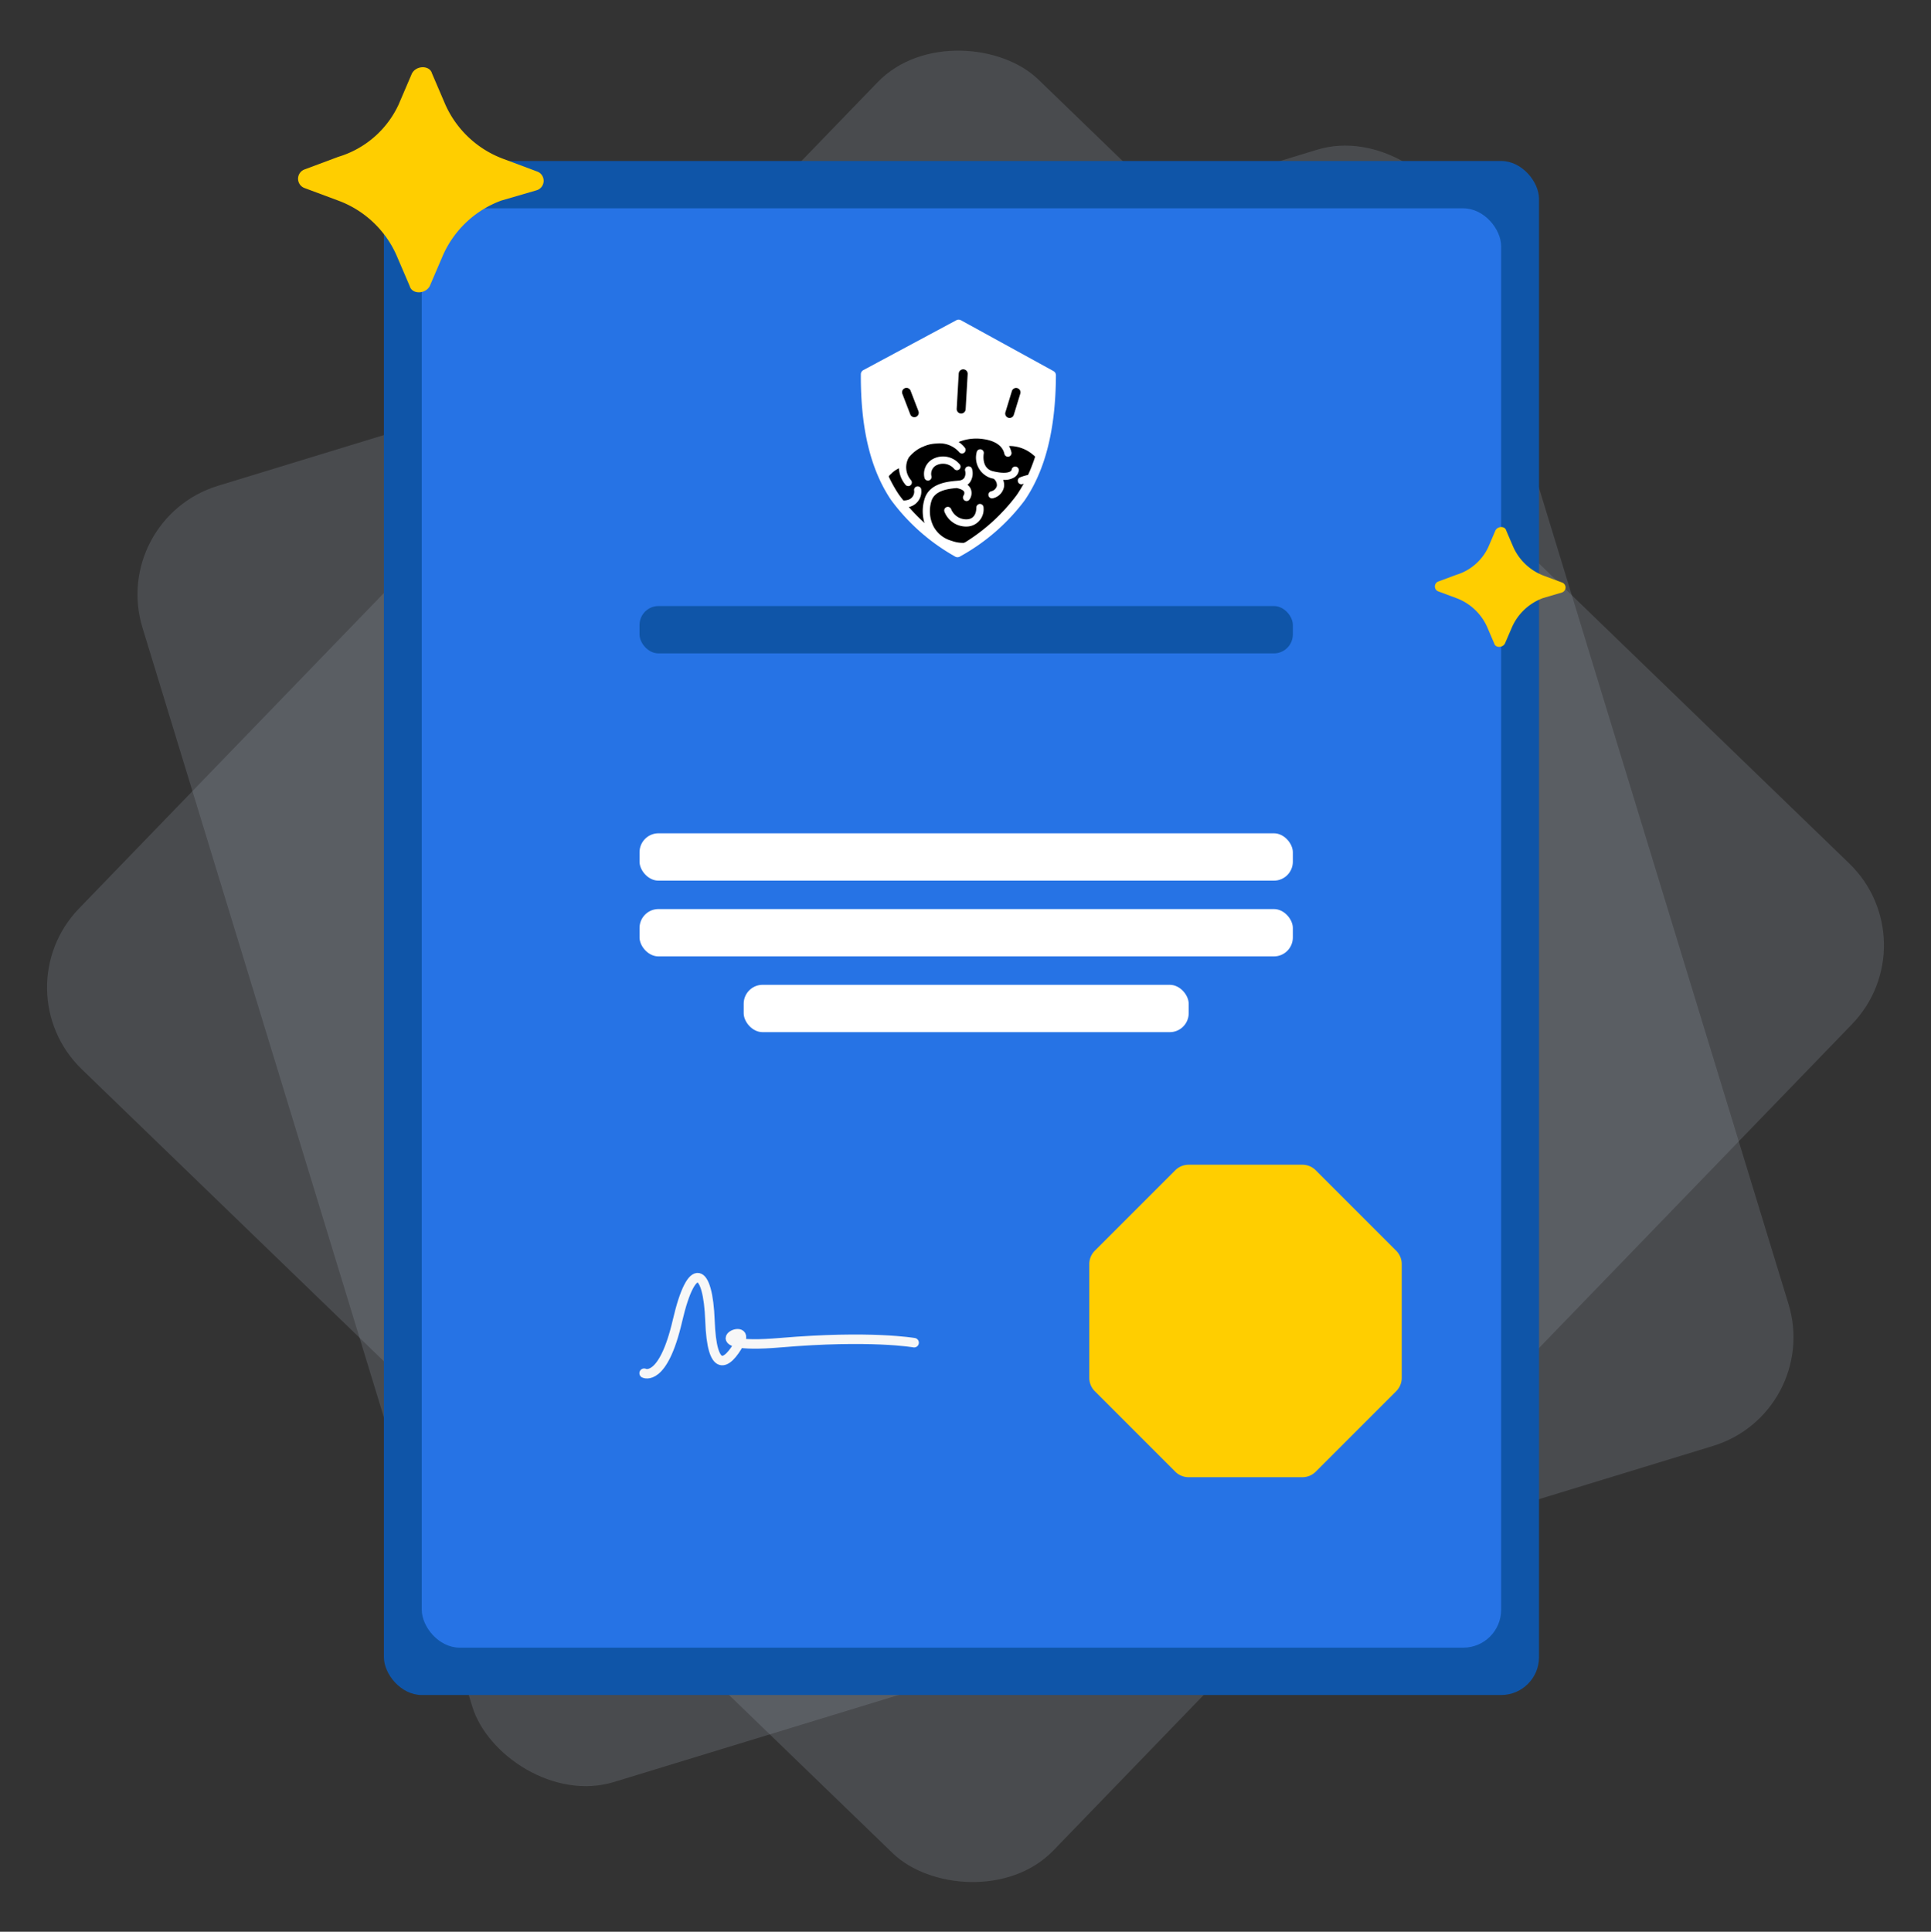 <svg id="Component_22_1" data-name="Component 22 – 1" xmlns="http://www.w3.org/2000/svg" width="203.945" height="204" viewBox="0 0 203.945 204">
  <rect x="0" y="0" width="203.945" height="204" fill="#333333" stroke="none"/>
  <g id="Group_284" data-name="Group 284" transform="translate(-769.575 -147.551)">
    <rect id="Rectangle_236" data-name="Rectangle 236" width="145.37" height="143.134" rx="12" transform="translate(781.114 202.362) rotate(-17)" fill="#a3abbd" opacity="0.2"/>
    <rect id="Rectangle_237" data-name="Rectangle 237" width="145.37" height="143.134" rx="12" transform="matrix(0.695, -0.719, 0.719, 0.695, 769.575, 252.122)" fill="#a3abbd" opacity="0.2"/>
  </g>
  <g id="Component_21_1" data-name="Component 21 – 1" transform="translate(31.481 7.099)">
    <g id="Group_286" data-name="Group 286" transform="translate(-486.935 -133.099)">
      <rect id="Rectangle_243" data-name="Rectangle 243" width="122" height="162" rx="4" transform="translate(496 143)" fill="#0f55a8"/>
      <rect id="Rectangle_238" data-name="Rectangle 238" width="114" height="152" rx="4" transform="translate(500 148)" fill="#2673e5"/>
      <path id="Polygon_8" data-name="Polygon 8" d="M22.506,0A2,2,0,0,1,23.92.586L32.414,9.08A2,2,0,0,1,33,10.494V22.506a2,2,0,0,1-.586,1.414L23.92,32.414A2,2,0,0,1,22.506,33H10.494a2,2,0,0,1-1.414-.586L.586,23.92A2,2,0,0,1,0,22.506V10.494A2,2,0,0,1,.586,9.08L9.08.586A2,2,0,0,1,10.494,0Z" transform="translate(570.5 249)" fill="#ffce00"/>
      <rect id="Rectangle_239" data-name="Rectangle 239" width="69" height="5" rx="2" transform="translate(523 190)" fill="#0f55a8"/>
      <rect id="Rectangle_240" data-name="Rectangle 240" width="69" height="5" rx="2" transform="translate(523 214)" fill="#fff"/>
      <rect id="Rectangle_241" data-name="Rectangle 241" width="69" height="5" rx="2" transform="translate(523 222)" fill="#fff"/>
      <rect id="Rectangle_242" data-name="Rectangle 242" width="47" height="5" rx="2" transform="translate(534 230)" fill="#fff"/>
      <path id="Path_149" data-name="Path 149" d="M11867,1238.2s2,1.022,3.52-5.538,3.234-5.556,3.434,0,1.738,4.808,3.129,2.317-5.266.815,4.289,0,14.145,0,14.145,0" transform="translate(-11343.515 -967.185)" fill="none" stroke="#f7f7f7" stroke-linecap="round" stroke-width="1"/>
      <g id="Group_285" data-name="Group 285" transform="translate(10223.203 303.988)">
        <g id="Group_1" data-name="Group 1" transform="translate(-9676.32 -143.457)">
          <path id="Path_1" data-name="Path 1" d="M114.166,90.977s8.4-6.867,8.689-11.833.237-6.458.237-6.458-8.733-5.308-9.108-5.258-10.135,5.03-10.135,5.03S102.375,86.355,114.166,90.977Z" transform="translate(-103.789 -67.427)" fill="#fff"/>
        </g>
        <g id="Group_4" data-name="Group 4" transform="translate(-9676.606 -144.009)">
          <g id="Group_3" data-name="Group 3" transform="translate(0 0)">
            <g id="Group_2" data-name="Group 2">
              <path id="Path_2" data-name="Path 2" d="M112.683,65.206a.284.284,0,0,0-.07.026l-9.825,5.27a.281.281,0,0,0-.15.253c-.031,6.3,1.253,10.314,3.146,13.13a21.177,21.177,0,0,0,6.69,5.912.28.28,0,0,0,.3,0,21.177,21.177,0,0,0,6.748-5.846c1.921-2.8,3.245-6.8,3.276-13.1a.28.28,0,0,0-.147-.254l-9.772-5.368a.279.279,0,0,0-.193-.027Zm.058.6,9.484,5.209c-.054,6.121-1.338,9.96-3.168,12.626a20.271,20.271,0,0,1-6.432,5.593,20.267,20.267,0,0,1-6.376-5.657c-1.8-2.684-3.05-6.536-3.043-12.657Z" transform="translate(-102.638 -65.2)"/>
            </g>
          </g>
        </g>
        <g id="Group_5" data-name="Group 5" transform="translate(-9676.27 -143.459)">
          <path id="Path_3" data-name="Path 3" d="M123.349,72.678s-9.274-5.308-9.649-5.259-9.595,5.03-9.595,5.03-1.834,12.828,9.541,18.717A18.626,18.626,0,0,0,123.349,72.678Z" transform="translate(-103.996 -67.419)" fill="#fff"/>
        </g>
        <g id="Group_7" data-name="Group 7" transform="translate(-9674.455 -131.793)">
          <path id="Path_5" data-name="Path 5" d="M119.3,126.891l4.984-4.007,2.227-3.23,1.127-3.257-1.658-1.434-1.989-.152-2.745-.3-2.656.171-1.926.286-2.485,1.054-1.027.981-1.033,1.355-.8.1,4.406,6.432Z" transform="translate(-111.318 -114.507)"/>
        </g>
        <g id="Group_20" data-name="Group 20" transform="translate(-9674.564 -132.433)">
          <path id="Path_22" data-name="Path 22" d="M141.048,142.853a.38.38,0,0,0-.382.376c-.008.725-.309,1.153-.87,1.237a1.718,1.718,0,0,1-1.777-1.029c0-.008,0-.016-.008-.024a.38.38,0,1,0-.716.256,2.458,2.458,0,0,0,2.281,1.573,2.119,2.119,0,0,0,.334-.024,1.82,1.82,0,0,0,1.517-1.981v0A.38.38,0,0,0,141.048,142.853Z" transform="translate(-130.733 -135.19)" fill="#fff"/>
          <path id="Path_23" data-name="Path 23" d="M154.969,122.53a1.02,1.02,0,0,0,.46-.7v.006a.38.38,0,0,0-.751-.123.267.267,0,0,1-.13.186c-.145.1-.614.287-1.85-.012s-.979-1.805-.968-1.869a.38.38,0,0,0-.749-.133,2.27,2.27,0,0,0,1.539,2.74c.088.021.171.038.255.056a.849.849,0,0,1,.339.763.8.8,0,0,1-.625.568h0a.38.38,0,1,0,.22.728,1.532,1.532,0,0,0,1.153-1.162,1.435,1.435,0,0,0-.083-.775h.05A2.022,2.022,0,0,0,154.969,122.53Z" transform="translate(-141.014 -117.68)" fill="#fff"/>
          <path id="Path_24" data-name="Path 24" d="M111.255,117.1a3.241,3.241,0,0,1,1.378-1.279,2.98,2.98,0,0,0,.682,1.732.381.381,0,1,0,.573-.5,2.073,2.073,0,0,1-.208-2.375,3.943,3.943,0,0,1,2.937-1.469,2.755,2.755,0,0,1,2.374.9.38.38,0,1,0,.606-.46l-.011-.013a3,3,0,0,0-.641-.591,4.933,4.933,0,0,1,2.628-.3c.717.1,1.956.437,2.2,1.557a.381.381,0,0,0,.37.3.39.39,0,0,0,.081-.008.381.381,0,0,0,.294-.451v0a2.324,2.324,0,0,0-.263-.672,3.833,3.833,0,0,1,2.327.753,4.458,4.458,0,0,1,.8.756q.151-.4.287-.808a5.246,5.246,0,0,0-.646-.565,4.477,4.477,0,0,0-3.378-.84,4,4,0,0,0-1.963-.776,4.86,4.86,0,0,0-3.5.671,4.055,4.055,0,0,0-1.616-.207,4.685,4.685,0,0,0-3.54,1.837,2.792,2.792,0,0,0-.3.686,3.919,3.919,0,0,0-1.852,1.328Q111.054,116.7,111.255,117.1Z" transform="translate(-110.877 -111.925)" fill="#fff"/>
          <path id="Path_25" data-name="Path 25" d="M168.946,130.523a.381.381,0,1,0,.259.716,5.633,5.633,0,0,1,.576-.173q.232-.415.449-.857A4.754,4.754,0,0,0,168.946,130.523Z" transform="translate(-154.37 -125.679)" fill="#fff"/>
          <path id="Path_26" data-name="Path 26" d="M119.63,135.636a.381.381,0,0,0-.759.057.908.908,0,0,1-.6,1.024,1.6,1.6,0,0,1-1.234-.1c.216.317.444.631.689.94l.039,0a2.177,2.177,0,0,0,.769-.132,1.674,1.674,0,0,0,1.09-1.8Z" transform="translate(-115.515 -129.497)" fill="#fff"/>
          <path id="Path_27" data-name="Path 27" d="M129.934,123.545a1.56,1.56,0,0,1,1.927.4l.012.011a.38.38,0,1,0,.509-.565,2.282,2.282,0,0,0-2.851-.491,1.786,1.786,0,0,0-.829,1.983.381.381,0,0,0,.361.266.374.374,0,0,0,.117-.018.38.38,0,0,0,.248-.477A1.02,1.02,0,0,1,129.934,123.545Z" transform="translate(-124.243 -119.953)" fill="#fff"/>
          <path id="Path_28" data-name="Path 28" d="M166,142.1l-.52.505q.081-.027.164-.047C165.767,142.41,165.885,142.256,166,142.1Z" transform="translate(-151.954 -134.624)" fill="#fff"/>
          <path id="Path_29" data-name="Path 29" d="M131.028,135.429a5.415,5.415,0,0,0,1.16.208,18.414,18.414,0,0,0,3.881-2.953c.021-.063.042-.126.061-.192a1.855,1.855,0,0,1,.075-.249l-2.4,2.333a3.405,3.405,0,0,1-2.654.1,3.076,3.076,0,0,1-1.9-1.517,3.573,3.573,0,0,1-.211-2.7c.361-1.119,1.821-1.273,2.648-1.349.6.117.759.313.8.393a.452.452,0,0,1-.064.393.381.381,0,1,0,.661.377,1.171,1.171,0,0,0,.092-1.093,1.138,1.138,0,0,0-.34-.416,1.345,1.345,0,0,0,.3-.315,1.678,1.678,0,0,0,.193-1.331.38.38,0,0,0-.744.16.971.971,0,0,1-.082.747.679.679,0,0,1-.454.278c-.089.017-.218.028-.373.042-.92.083-2.835.256-3.357,1.877a4.346,4.346,0,0,0,.262,3.29c.045.086.1.167.146.248l-.124.011A18.107,18.107,0,0,0,131.028,135.429Z" transform="translate(-123.843 -123.125)" fill="#fff"/>
          <path id="Path_30" data-name="Path 30" d="M160.769,145.276l1.168-1.136A1.884,1.884,0,0,0,160.769,145.276Z" transform="translate(-148.408 -136.159)" fill="#fff"/>
        </g>
        <g id="Group_23" data-name="Group 23" transform="translate(-9661.582 -137.019)">
          <g id="Group_21" data-name="Group 21" transform="translate(0.105 0.105)">
            <rect id="Rectangle_1" data-name="Rectangle 1" width="0.517" height="2.858" rx="0.258" transform="matrix(-0.956, -0.292, 0.292, -0.956, 0.53, 2.92)"/>
            <path id="Path_31" data-name="Path 31" d="M164.082,96.793a.321.321,0,0,1-.095-.014l-.053-.016a.324.324,0,0,1-.215-.4l.7-2.291a.324.324,0,0,1,.4-.215l.052.016a.324.324,0,0,1,.215.4l-.7,2.291a.325.325,0,0,1-.309.229Zm-.093-.208.052.016a.138.138,0,0,0,.172-.091l.7-2.291a.138.138,0,0,0-.092-.172l-.052-.016a.137.137,0,0,0-.105.01.136.136,0,0,0-.067.081l-.7,2.291a.139.139,0,0,0,.092.172Z" transform="translate(-163.706 -93.838)"/>
          </g>
          <g id="Group_22" data-name="Group 22">
            <path id="Path_32" data-name="Path 32" d="M164.025,96.769a.363.363,0,0,1-.108-.016.371.371,0,0,1-.246-.463l.685-2.239a.371.371,0,0,1,.709.217l-.685,2.239A.371.371,0,0,1,164.025,96.769Zm.685-2.755a.146.146,0,0,0-.14.1l-.685,2.238a.146.146,0,0,0,.28.086l.685-2.239a.146.146,0,0,0-.1-.183A.148.148,0,0,0,164.711,94.013Z" transform="translate(-163.562 -93.696)"/>
            <path id="Path_33" data-name="Path 33" d="M163.744,96.578a.454.454,0,0,1-.136-.02.464.464,0,0,1-.307-.578l.685-2.239a.465.465,0,0,1,.579-.307.464.464,0,0,1,.307.578l-.685,2.239A.467.467,0,0,1,163.744,96.578Zm.685-2.979a.28.28,0,0,0-.266.2l-.685,2.238a.278.278,0,0,0,.184.347.286.286,0,0,0,.347-.184l.685-2.239a.277.277,0,0,0-.265-.358Zm-.685,2.755a.242.242,0,0,1-.07-.01.239.239,0,0,1-.159-.3l.685-2.238a.241.241,0,0,1,.3-.159.239.239,0,0,1,.16.3l-.685,2.238A.239.239,0,0,1,163.744,96.354Zm.685-2.531a.053.053,0,0,0-.051.037l-.685,2.239a.054.054,0,0,0,0,.041.053.053,0,0,0,.032.026.054.054,0,0,0,.066-.035l.685-2.239a.056.056,0,0,0,0-.041.054.054,0,0,0-.032-.026Z" transform="translate(-163.28 -93.413)"/>
          </g>
        </g>
        <g id="Group_26" data-name="Group 26" transform="translate(-9672.478 -137.046)">
          <g id="Group_24" data-name="Group 24" transform="translate(0.104 0.104)">
            <rect id="Rectangle_2" data-name="Rectangle 2" width="0.517" height="2.858" rx="0.258" transform="matrix(0.933, -0.359, 0.359, 0.933, 0.026, 0.211)"/>
            <path id="Path_34" data-name="Path 34" d="M120.9,96.628a.327.327,0,0,1-.132-.028.321.321,0,0,1-.171-.179l-.86-2.236a.324.324,0,0,1,.186-.418l.052-.02a.324.324,0,0,1,.418.186l.86,2.237a.324.324,0,0,1-.186.418l-.052.02A.318.318,0,0,1,120.9,96.628Zm-.81-2.718a.131.131,0,0,0-.049.009l-.052.02a.138.138,0,0,0-.079.178l.86,2.237a.139.139,0,0,0,.178.079l.052-.02a.138.138,0,0,0,.079-.178L120.224,94A.138.138,0,0,0,120.095,93.91Z" transform="translate(-119.72 -93.724)"/>
          </g>
          <g id="Group_25" data-name="Group 25" transform="translate(0 0)">
            <path id="Path_35" data-name="Path 35" d="M120.886,96.606a.375.375,0,0,1-.151-.032.368.368,0,0,1-.2-.205l-.84-2.185a.371.371,0,0,1,.692-.266l.84,2.185a.371.371,0,0,1-.213.479h0A.372.372,0,0,1,120.886,96.606Zm-.841-2.7a.146.146,0,0,0-.136.2l.84,2.185a.147.147,0,0,0,.189.084.146.146,0,0,0,.084-.189L120.182,94a.148.148,0,0,0-.137-.094Z" transform="translate(-119.582 -93.587)"/>
            <path id="Path_36" data-name="Path 36" d="M120.6,96.416a.465.465,0,0,1-.433-.3l-.84-2.184a.464.464,0,0,1,.865-.333l.84,2.185a.463.463,0,0,1-.432.63Zm-.841-2.926a.278.278,0,0,0-.258.378l.84,2.184a.275.275,0,0,0,.146.154.277.277,0,0,0,.372-.353l-.84-2.185a.277.277,0,0,0-.147-.154A.282.282,0,0,0,119.763,93.49Zm.841,2.7a.241.241,0,0,1-.223-.153l-.84-2.185a.239.239,0,0,1,.446-.171l.84,2.185a.239.239,0,0,1-.222.325Zm-.841-2.477a.059.059,0,0,0-.02,0,.053.053,0,0,0-.028.028.054.054,0,0,0,0,.041l.84,2.185a.05.05,0,0,0,.028.029.052.052,0,0,0,.041,0,.053.053,0,0,0,.03-.069l-.84-2.185a.054.054,0,0,0-.028-.029Z" transform="translate(-119.3 -93.304)"/>
          </g>
        </g>
        <g id="Group_29" data-name="Group 29" transform="translate(-9666.706 -138.984)">
          <g id="Group_27" data-name="Group 27" transform="translate(0.111 0.111)">
            <rect id="Rectangle_3" data-name="Rectangle 3" width="0.534" height="4.257" rx="0.267" transform="translate(0.324 0.08) rotate(3.295)"/>
            <path id="Path_37" data-name="Path 37" d="M143.434,90.37h-.019l-.057,0a.331.331,0,0,1-.311-.35l.217-3.773a.331.331,0,0,1,.35-.312l.057,0a.332.332,0,0,1,.312.35l-.217,3.773A.332.332,0,0,1,143.434,90.37Zm-.008-.186a.147.147,0,0,0,.154-.137l.217-3.773a.146.146,0,0,0-.137-.154l-.057,0a.148.148,0,0,0-.154.137l-.217,3.773a.147.147,0,0,0,.137.154Z" transform="translate(-143.046 -85.93)"/>
          </g>
          <g id="Group_28" data-name="Group 28">
            <path id="Path_38" data-name="Path 38" d="M143.354,90.335h-.022a.38.38,0,0,1-.357-.4l.214-3.717a.379.379,0,0,1,.757.044l-.214,3.716A.38.38,0,0,1,143.354,90.335Zm.214-4.25a.156.156,0,0,0-.155.146l-.214,3.717a.155.155,0,1,0,.309.018l.214-3.716a.155.155,0,0,0-.146-.164Z" transform="translate(-142.881 -85.767)"/>
            <path id="Path_39" data-name="Path 39" d="M143.071,90.145h-.028a.473.473,0,0,1-.443-.5l.214-3.717a.468.468,0,0,1,.158-.325.463.463,0,0,1,.341-.119.472.472,0,0,1,.444.5l-.214,3.716A.472.472,0,0,1,143.071,90.145Zm.214-4.475a.288.288,0,0,0-.286.27l-.214,3.716a.288.288,0,0,0,.27.3l.016.093v-.093a.287.287,0,0,0,.286-.27l.214-3.716a.287.287,0,0,0-.269-.3Zm-.218,4.25h-.008a.249.249,0,0,1-.236-.262l.214-3.716a.247.247,0,0,1,.247-.233h.008a.248.248,0,0,1,.239.262l-.214,3.716A.249.249,0,0,1,143.068,89.92Zm.218-4.119v.093a.062.062,0,0,0-.062.058l-.214,3.716a.062.062,0,0,0,.058.065h0a.062.062,0,0,0,.064-.059l.214-3.716a.064.064,0,0,0-.016-.045.061.061,0,0,0-.043-.021Z" transform="translate(-142.599 -85.484)"/>
          </g>
        </g>
        <g id="Group_33" data-name="Group 33" transform="translate(-9676.83 -144.233)">
          <g id="Group_32" data-name="Group 32">
            <g id="Group_30" data-name="Group 30" transform="translate(0.224 0.224)">
              <path id="Path_40" data-name="Path 40" d="M112.683,65.206a.284.284,0,0,0-.07.026l-9.825,5.27a.281.281,0,0,0-.15.253c-.031,6.3,1.253,10.314,3.146,13.13a21.177,21.177,0,0,0,6.69,5.912.28.28,0,0,0,.3,0,21.177,21.177,0,0,0,6.748-5.846c1.921-2.8,3.245-6.8,3.276-13.1a.28.28,0,0,0-.147-.254l-9.772-5.368a.279.279,0,0,0-.193-.027Zm.058.6,9.484,5.209c-.054,6.121-1.338,9.96-3.168,12.626a20.271,20.271,0,0,1-6.432,5.593,20.267,20.267,0,0,1-6.376-5.657c-1.8-2.684-3.05-6.536-3.043-12.657Z" transform="translate(-102.638 -65.2)" fill="#fff"/>
            </g>
            <g id="Group_31" data-name="Group 31">
              <path id="Path_41" data-name="Path 41" d="M111.942,89.384a.5.5,0,0,1-.269-.077l-.039-.026a21.436,21.436,0,0,1-6.717-5.951c-2.171-3.23-3.212-7.566-3.184-13.256a.5.5,0,0,1,.27-.451l9.823-5.269a.5.5,0,0,1,.127-.047h0a.509.509,0,0,1,.346.049l9.774,5.369a.5.5,0,0,1,.264.457c-.028,5.686-1.113,10.012-3.315,13.219a21.441,21.441,0,0,1-6.777,5.885l-.036.023A.511.511,0,0,1,111.942,89.384Zm.109-24.64-.013,0-9.824,5.27a.056.056,0,0,0-.032.051c-.028,5.6.989,9.856,3.108,13.009a20.781,20.781,0,0,0,6.588,5.825l.037.024a.054.054,0,0,0,.057,0l.034-.022a20.786,20.786,0,0,0,6.647-5.76c2.15-3.131,3.209-7.375,3.237-12.972a.058.058,0,0,0-.029-.056l-9.774-5.369A.056.056,0,0,0,112.051,64.744Zm-.107,24.071-.121-.078a20.516,20.516,0,0,1-6.44-5.72c-2.079-3.094-3.087-7.275-3.081-12.782V70.1l9.761-5.235,9.708,5.332v.134c-.048,5.507-1.1,9.678-3.208,12.751a20.524,20.524,0,0,1-6.5,5.656ZM102.75,70.369c.01,5.349.993,9.405,3,12.4a19.857,19.857,0,0,0,6.191,5.516,19.858,19.858,0,0,0,6.246-5.454c2.041-2.972,3.064-7.019,3.128-12.367l-9.26-5.086Z" transform="translate(-101.733 -64.295)" fill="#fff"/>
            </g>
          </g>
        </g>
      </g>
    </g>
    <path id="Shape_Copy_4" data-name="Shape Copy 4" d="M10.609,3.962,12.024.66c.472-.88,1.886-.88,2.122,0l1.415,3.3a10.828,10.828,0,0,0,6.13,5.723l3.536,1.321a1.046,1.046,0,0,1,0,1.981l-3.772,1.1a10.828,10.828,0,0,0-6.13,5.723l-1.415,3.3c-.472.88-1.886.88-2.122,0l-1.415-3.3a10.828,10.828,0,0,0-6.13-5.723L.707,12.767a1.046,1.046,0,0,1,0-1.981L4.244,9.465A10.275,10.275,0,0,0,10.609,3.962Z" fill="#ffce00"/>
    <path id="Shape_Copy_4-2" data-name="Shape Copy 4" d="M5.647,2.109,6.4.351c.251-.469,1-.469,1.129,0l.753,1.757a5.764,5.764,0,0,0,3.263,3.046l1.882.7a.557.557,0,0,1,0,1.054L11.42,7.5a5.764,5.764,0,0,0-3.263,3.046L7.4,12.3c-.251.469-1,.469-1.129,0l-.753-1.757A5.764,5.764,0,0,0,2.259,7.5L.376,6.8a.557.557,0,0,1,0-1.054l1.882-.7A5.469,5.469,0,0,0,5.647,2.109Z" transform="translate(120.065 48.56)" fill="#ffce00"/>
  </g>
</svg>

